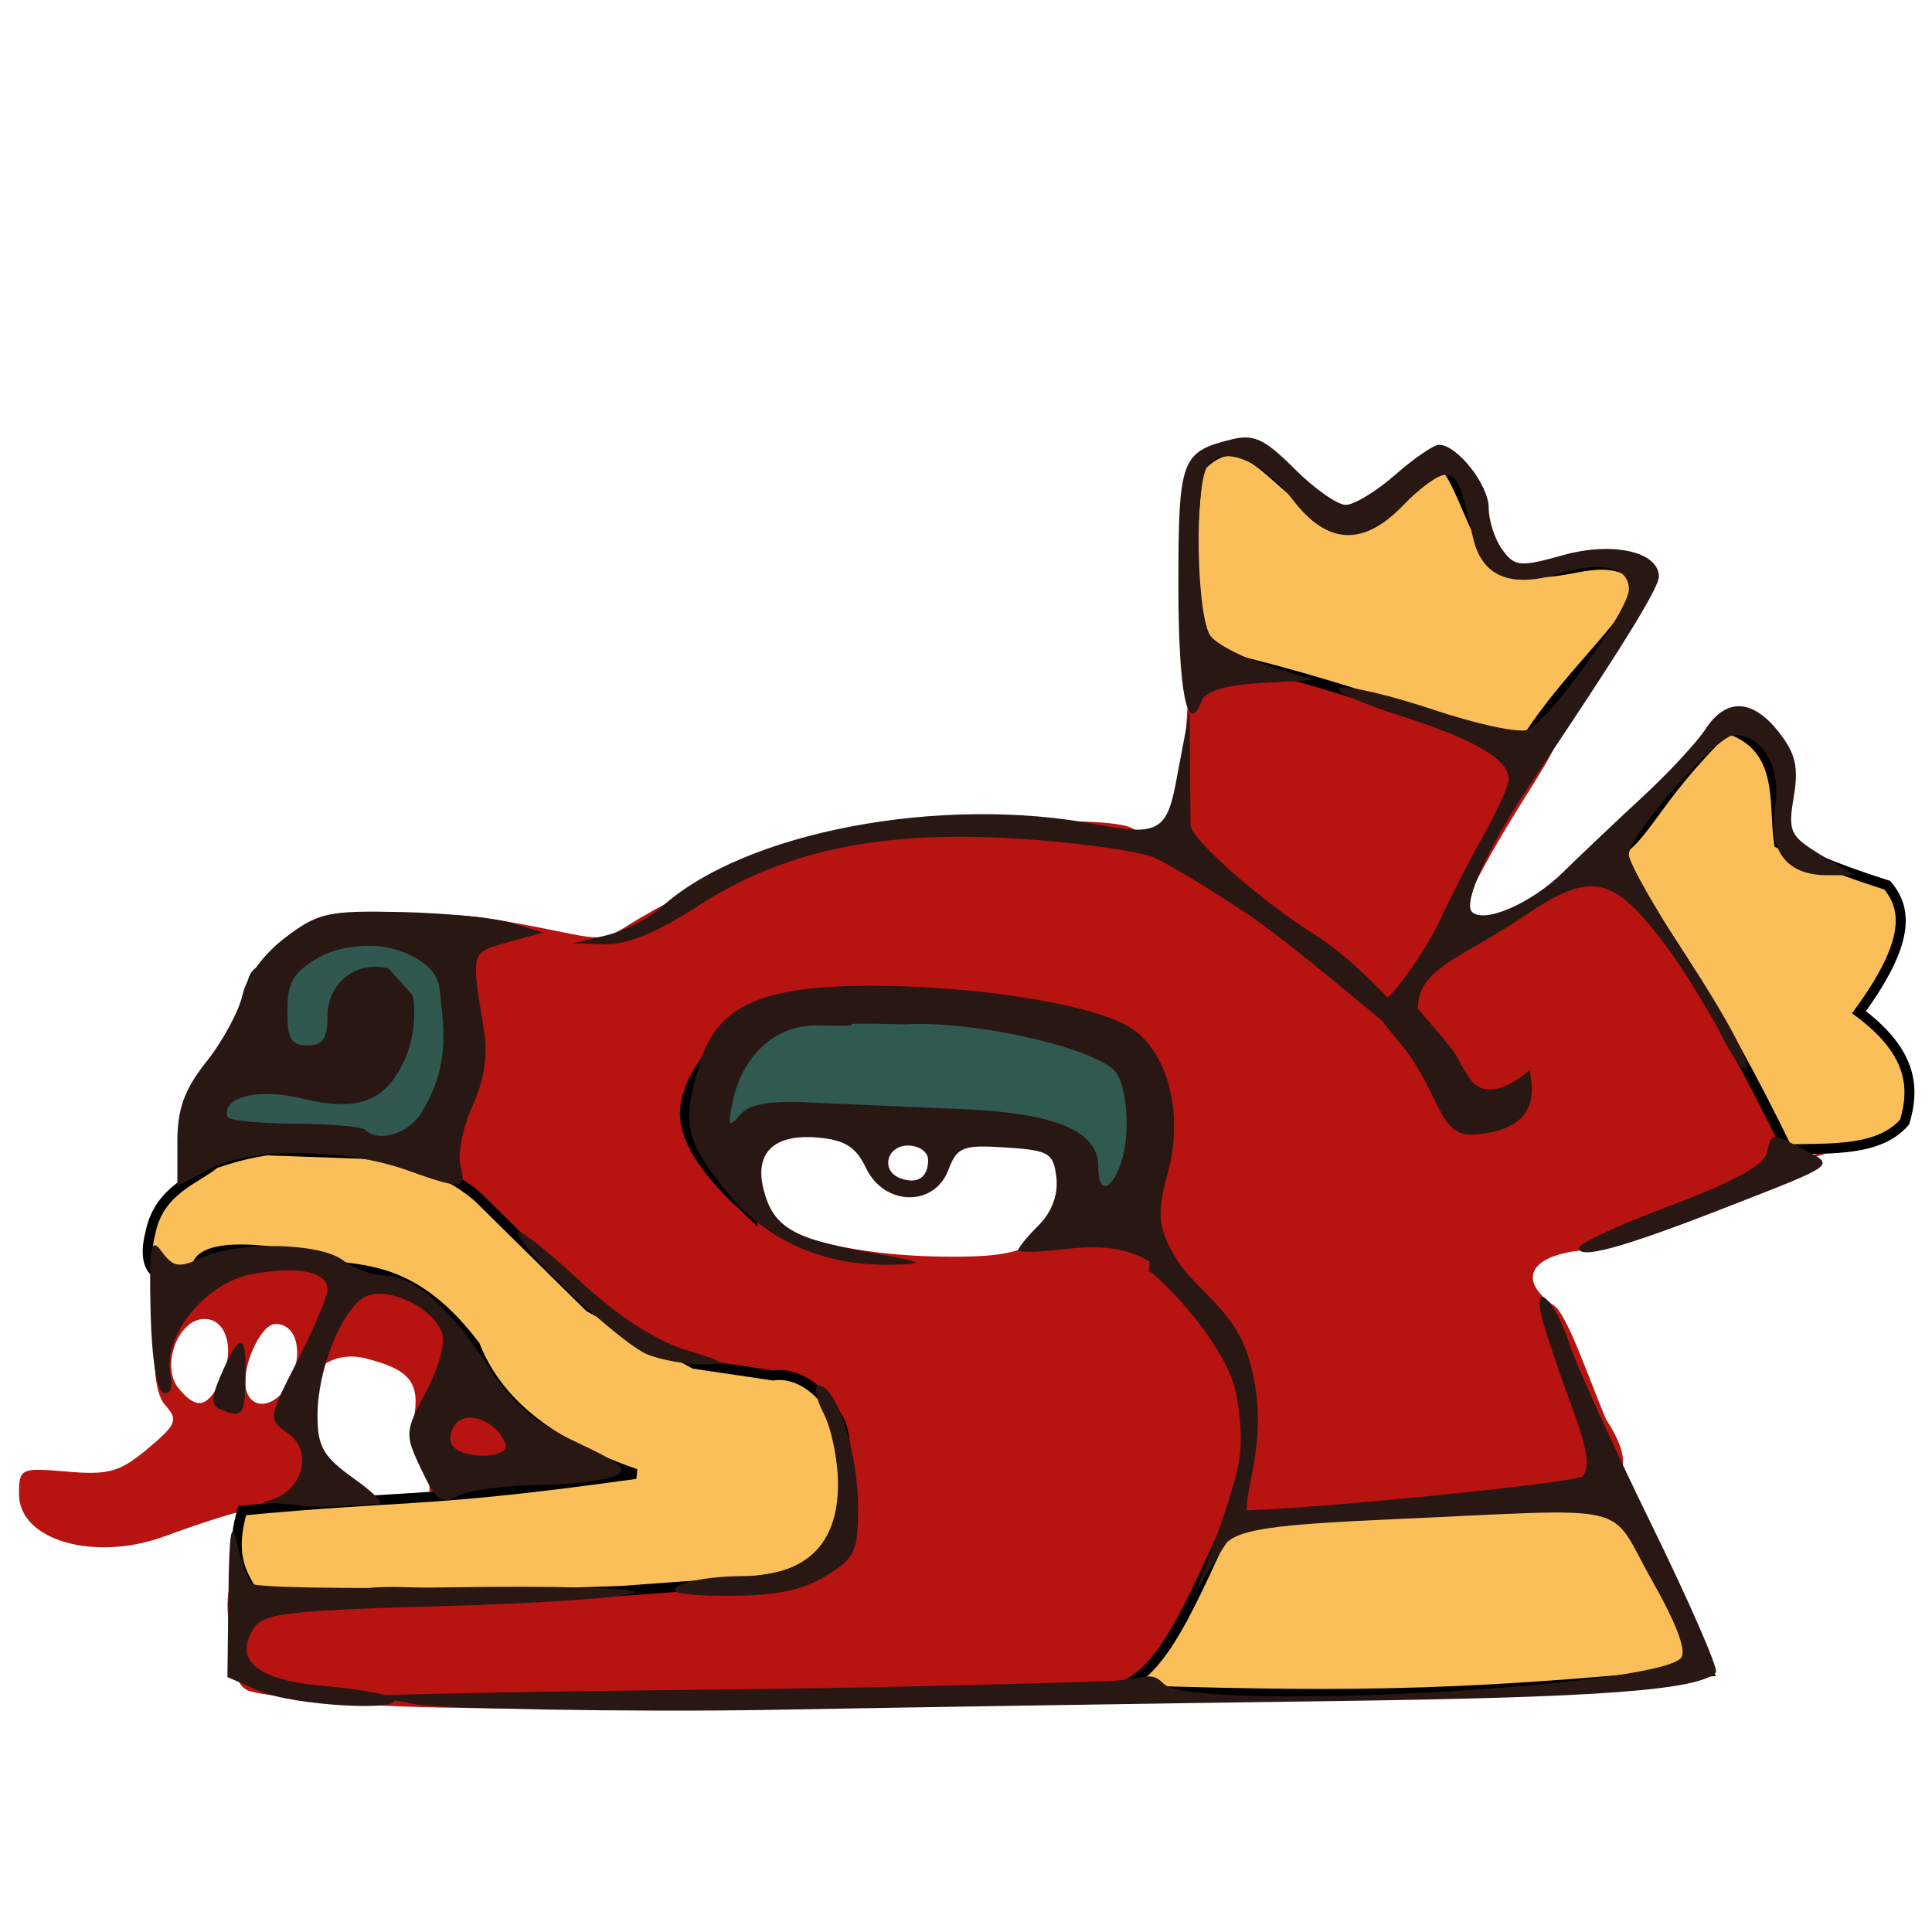 <?xml version="1.0" encoding="UTF-8" standalone="no"?>
<!-- Created with Inkscape (http://www.inkscape.org/) -->
<svg
   xmlns:svg="http://www.w3.org/2000/svg"
   xmlns="http://www.w3.org/2000/svg"
   version="1.0"
   width="193"
   height="193"
   id="svg2">
  <defs
     id="defs5" />
  <path
     d="M 37.397,170.338 C 31.347,169.94 25.657,169.279 24.753,168.869 C 23.499,168.3 23.021,166.375 22.737,160.757 C 22.532,156.705 25.965,151.25 25.541,150.827 C 25.118,150.403 18.889,152.568 16.523,153.445 C 9.464,156.061 1.897,153.893 1.897,149.254 C 1.897,146.68 2.058,146.605 6.717,147.01 C 10.841,147.369 12.002,147.038 14.759,144.718 C 17.648,142.287 17.828,141.837 16.5,140.369 C 14.171,137.796 16.084,125.248 18.32,121.836 C 19.271,120.384 20.408,114.438 20.408,112.57 C 20.408,110.317 21.038,108.287 22.981,105.841 C 24.594,103.812 26.206,100.82 26.563,99.192 C 27.369,95.526 30.85,93.152 35.675,92.369 C 37.658,92.047 42.764,90.781 48.776,91.748 C 59.644,93.497 59.365,94.571 62.654,92.494 C 69.735,88.02 78.627,84.912 83.787,83.695 C 89.056,82.453 109.485,81.283 112.897,82.639 C 113.722,82.966 114.713,84.241 115.538,83.718 C 116.756,82.945 118.536,79.836 118.805,65.642 C 139.864,67.883 148.007,68.546 152.369,69.628 C 160.892,71.743 152.469,76.145 144.744,93.692 C 144.744,95.031 152.337,91.344 155.193,89.559 C 153.381,88.013 161.687,79.555 176.743,107.586 C 178.584,111.329 178.953,115.362 179.757,115.671 C 193.265,112.568 186.084,113.603 175.349,117.671 C 170.257,119.534 165.893,121.205 163.019,122.26 C 160.146,123.316 159.507,124.761 158.108,124.897 C 152.868,125.405 151.502,127.842 155.245,130.425 C 156.499,131.291 158.398,136.806 160.419,141.756 C 168.353,153.889 146.527,146.151 142.661,151.221 C 139.081,155.916 137.339,148.831 125.537,151.255 C 115.865,153.242 125.691,170.2 113.476,168.75 C 101.673,167.349 83.546,170.366 75.897,170.5 C 60.772,170.808 43.447,170.736 37.397,170.338 z M 80.533,155.759 C 83.31,153.939 83.918,149.465 82.344,142.44 C 81.793,139.978 76.731,137.26 72.679,137.25 C 66.638,137.235 62.461,134.926 53.995,126.922 C 44.753,117.555 34.572,108.899 23.263,119.399 C 19.818,123.205 15.928,125.175 24.088,124.558 C 35.726,123.678 43.142,126.746 47.874,134.396 C 51.086,139.589 56.006,143.753 60.156,144.789 C 62.451,145.361 64.807,147.052 63.706,147.335 C 63.536,147.379 59.797,147.776 55.397,148.219 C 50.997,148.661 46.384,149.353 45.147,149.756 C 43.305,150.356 42.897,150.116 42.897,148.431 C 42.897,147.3 42.406,146.071 41.807,145.7 C 41.164,145.303 40.967,143.696 41.326,141.78 C 42.01,138.135 40.969,136.814 36.534,135.701 C 30.74,134.247 27.331,141.581 32.737,146.987 L 38.959,150.518 L 36.033,149.933 C 28.405,148.407 22.534,151.84 24.974,156.399 C 26.115,158.531 26.259,158.539 52.145,157.925 C 73.2,157.426 78.62,157.012 80.533,155.759 z M 21.924,138.204 C 23.559,135.149 22.768,131.756 20.421,131.756 C 17.783,131.756 16.024,136.499 17.847,138.696 C 19.581,140.785 20.61,140.661 21.924,138.204 z M 29.05,137.819 C 30.339,134.99 29.59,132.256 27.526,132.256 C 25.966,132.256 23.938,136.988 24.633,139.006 C 25.35,141.087 27.87,140.41 29.05,137.819 z M 102.111,124.718 C 104.342,123.786 105.051,121.49 105.469,119.824 C 106.555,115.498 104.917,110.958 99.896,110.958 C 90.831,110.189 92.855,109.594 83.58,110.665 C 79.238,110.3 73.385,115.336 74.316,119.045 C 75.357,123.191 84.631,125.39 93.973,125.528 C 97.153,125.576 100.223,125.507 102.111,124.718 z "
     style="fill:#b71310;fill-opacity:1"
     id="path2167" />
  <path
     d="M 119.253,65.029 C 118.768,61.176 118.816,55.453 119.683,46.869 C 124.15,41.931 126.727,48.122 132.409,51.476 C 134.899,53.265 139.616,48.593 143.918,46.136 C 145.967,47.632 147.513,55.047 150.029,56.381 C 155.293,58.59 158.505,55.208 162.484,56.908 C 166.667,59.699 157.556,65.478 151.861,74.897 C 135.037,68.829 126.001,66.395 119.253,65.029 z "
     style="fill:#fabf59;fill-opacity:1;fill-rule:evenodd;stroke:#000000;stroke-width:1px;stroke-linecap:butt;stroke-linejoin:miter;stroke-opacity:1"
     id="path2192" />
  <path
     d="M 109.86,168.761 C 115.359,169.207 118.418,161.328 122.763,152.006 C 144.928,150.433 152.139,150.126 161.401,149.869 C 164.265,153.289 165.174,157.845 170.587,167 C 144.305,169.665 132.53,169.47 109.86,168.761 z "
     style="fill:#fabf59;fill-opacity:1;fill-rule:evenodd;stroke:#000000;stroke-width:1px;stroke-linecap:butt;stroke-linejoin:miter;stroke-opacity:1"
     id="path2196" />
  <path
     d="M 25.266,160.281 C 26.117,158.552 22.268,157.461 24.203,150.893 C 41.31,149.287 42.226,150.2 63.501,147.241 C 58.278,145.416 50.438,142.014 47.452,134.42 C 42.227,127.487 37.636,127.034 34.356,126.585 C 29.508,125.016 20.556,123.654 19.702,126.373 C 18.839,128.033 13.448,129.029 15.049,123.063 C 15.91,118.828 19.682,117.744 21.45,116.228 C 27.435,114.139 31.546,114.549 35.54,115.116 C 39.867,115.635 44.123,116.439 47.784,119.624 L 58.886,130.576 L 69.362,136.238 L 77.252,137.407 C 77.262,137.416 80.797,136.519 83.804,141.82 C 85.022,143.968 84.78,152.904 83.085,154.573 C 81.658,156.925 77.879,157.634 75.112,157.977 L 62.019,158.934 L 46.84,159.429 C 33.169,158.322 36.554,159.947 32.21,159.773 L 25.266,160.281 z "
     style="fill:#fabf59;fill-opacity:1;fill-rule:evenodd;stroke:#000000;stroke-width:1px;stroke-linecap:butt;stroke-linejoin:miter;stroke-opacity:1"
     id="path2198" />
  <path
     d="M 161.126,85.493 C 164.576,83.514 165.042,80.075 172.495,72.751 C 178.371,74.606 177.114,80.386 177.725,84.237 C 181.222,85.592 181.599,86.212 188.527,88.425 C 190.663,90.939 190.636,94.35 185.707,101.116 C 191.245,105.234 191.214,108.889 190.27,112.081 C 187.739,115.023 182.975,114.708 178.555,114.817 C 171.456,100.207 166.375,93.167 161.126,85.493 z "
     style="fill:#fabf59;fill-opacity:1;fill-rule:evenodd;stroke:#000000;stroke-width:1px;stroke-linecap:butt;stroke-linejoin:miter;stroke-opacity:1"
     id="path2194" />
  <path
     d="M 74.976,121.151 C 74.173,120.371 68.696,115.849 68.426,111.511 C 68.156,107.174 74.092,101.059 76.462,100.995 C 87.212,99.129 95.909,98.979 106.124,102.066 C 111.37,103.577 114.36,105.858 114.959,111.198 C 114.764,119.8 109.365,122.419 104.961,124.005 L 106.724,117.169 C 107.697,114.076 101.421,111.12 89.909,112.72 C 84.471,113.383 82.585,111.928 76.554,112.572 C 75.854,112.365 74.26,116.759 74.976,121.151 z "
     style="fill:#305950;fill-opacity:1;fill-rule:evenodd;stroke:#000000;stroke-width:1px;stroke-linecap:butt;stroke-linejoin:miter;stroke-opacity:1"
     id="path2210" />
  <path
     d="M 20.504,114.693 L 41.813,115.467 L 45.334,109.651 C 45.633,106.881 45.993,104.203 45.365,100.042 C 44.89,98.091 43.661,96.14 41.275,94.189 C 39.219,93.715 38.859,92.675 34.234,93.057 C 31.487,92.687 28.74,93.157 25.993,97.054 C 25.132,97.246 24.623,99.546 24.717,105.469 C 22.099,107.937 17.738,109.534 20.504,114.693 z "
     style="fill:#30584f;fill-opacity:0.997;fill-rule:evenodd;stroke:#000000;stroke-width:1px;stroke-linecap:butt;stroke-linejoin:miter;stroke-opacity:1"
     id="path2212" />
  <path
     d="M 41.157,99.338 C 41.456,99.822 41.632,102.984 40.563,105.536 C 38.59,110.244 35.622,111.052 30.067,109.718 C 25.647,108.657 22.121,109.661 22.725,111.573 C 22.831,111.907 25.684,112.228 29.31,112.248 C 32.936,112.269 36.161,112.545 36.477,112.861 C 37.79,114.174 40.766,113.283 42.075,111.185 C 45.172,106.223 44.222,102.134 43.921,98.859 C 43.665,96.073 40.151,95.005 39.111,94.756 C 38.228,94.417 34.811,94.203 32.394,95.377 C 28.647,97.198 28.718,98.852 28.718,101.422 C 28.718,103.768 29.16,104.435 30.718,104.435 C 32.268,104.435 32.718,103.768 32.718,101.47 C 32.718,98.167 35.628,95.917 38.82,96.751 M 41.376,170.234 C 38.48,169.581 34.605,169.414 40.809,169.267 C 67.394,168.636 78.806,168.97 110.452,167.942 C 114.643,167.806 114.86,166.812 116.248,168.199 C 119.086,171.038 164.925,168.627 167.892,165.66 C 168.54,165.013 167.544,162.318 164.988,157.805 C 160.518,149.913 163.821,150.672 138.803,151.783 C 127.413,152.289 124.003,152.772 122.553,154.084 C 117.232,162.127 119.029,161.382 122.573,150.418 C 123.518,147.166 124.541,145.224 123.533,139.446 C 122.525,133.667 114.289,126.101 114.705,127.033 C 114.971,127.629 114.48,120.12 117.256,125.321 C 119.075,128.729 123.464,130.72 124.821,135.978 C 126.942,143.138 124.355,148.596 124.552,150.874 C 131.792,150.691 157.432,148.12 158.064,147.488 C 158.9,146.653 158.595,144.756 156.886,140.148 C 155.618,136.731 154.322,132.856 154.004,131.536 C 153.081,127.696 155.405,129.941 156.761,134.199 C 157.415,136.254 161.1,144.371 164.949,152.237 C 168.798,160.103 171.706,166.78 171.411,167.074 C 169.642,168.844 159.853,169.576 133.218,169.931 C 116.718,170.152 91.518,170.544 77.218,170.804 C 62.918,171.064 43.301,170.668 41.376,170.234 z M 25.968,168.944 L 22.718,167.532 L 22.82,159.233 C 22.898,152.937 23.111,151.731 23.704,154.236 C 24.134,156.051 24.788,157.838 25.156,158.207 C 25.525,158.576 34.465,158.738 45.022,158.567 C 55.58,158.396 63.844,158.634 63.387,159.096 C 62.931,159.557 54.428,160.16 44.494,160.435 C 28.712,160.872 26.291,161.156 25.329,162.685 C 23.298,165.912 25.747,167.879 32.488,168.435 C 35.824,168.71 38.89,169.273 39.302,169.685 C 40.642,171.027 29.31,170.397 25.968,168.944 z M 67.718,158.435 C 68.543,157.902 71.375,157.459 74.013,157.45 C 80.486,157.43 83.72,154.355 83.711,148.23 C 83.708,145.868 83.06,142.698 82.271,141.185 C 81.478,139.665 81.28,138.435 81.828,138.435 C 83.537,138.435 85.718,145.152 85.718,150.418 C 85.718,155.038 85.443,155.632 82.468,157.446 C 80.1,158.89 77.453,159.424 72.718,159.416 C 68.153,159.408 66.664,159.116 67.718,158.435 z M 30.141,150.41 C 26.053,149.912 25.551,150.373 27.391,149.717 C 30.174,148.725 31.361,144.999 28.728,143.155 C 26.767,141.781 26.781,141.677 29.728,135.915 C 31.372,132.7 32.718,129.507 32.718,128.819 C 32.718,127.048 29.866,126.454 25.249,127.263 C 20.625,128.074 16.275,133.338 17.018,137.225 C 17.285,138.624 17.02,139.37 16.336,139.142 C 15.661,138.918 15.148,135.7 15.043,131.014 C 14.893,124.384 15.059,123.519 16.183,125.057 C 17.309,126.597 17.881,126.682 20.155,125.645 C 23.819,123.976 31.924,124.124 34.276,125.903 C 35.344,126.711 37.169,127.386 38.333,127.403 C 41.336,127.448 44.978,130.607 48.684,136.383 C 51.157,140.237 53.169,141.977 57.55,144.05 C 62.355,146.324 62.913,146.851 61.218,147.513 C 60.118,147.943 56.6,148.326 53.402,148.365 C 50.203,148.403 46.738,148.889 45.702,149.443 C 44.103,150.299 43.558,149.902 42.091,146.809 C 40.413,143.273 40.427,143.047 42.58,138.988 C 43.862,136.571 44.519,134.081 44.136,133.084 C 43.147,130.506 38.525,128.404 36.427,129.578 C 34.093,130.884 31.718,136.845 31.718,141.397 C 31.718,144.551 32.285,145.52 35.456,147.775 C 37.512,149.238 38.524,150.364 37.706,150.278 C 36.887,150.192 32.891,150.744 30.141,150.41 z M 50.491,144.256 C 49.785,142.138 46.888,140.864 45.632,142.12 C 45.005,142.748 44.794,143.75 45.164,144.348 C 46.085,145.839 50.991,145.755 50.491,144.256 z M 22.019,140.79 C 21.106,140.419 21.091,139.664 21.959,137.619 C 23.887,133.073 24.598,132.984 24.539,137.296 C 24.482,141.427 24.279,141.709 22.019,140.79 z M 64.718,135.322 C 62.022,134.259 51.718,124.58 51.718,123.111 C 51.718,122.621 54.433,124.734 57.753,127.807 C 61.732,131.491 65.395,133.889 68.503,134.845 C 72.514,136.079 72.77,136.297 70.218,136.302 C 68.568,136.305 66.093,135.864 64.718,135.322 z M 114.3,125.727 C 112.278,124.666 109.901,124.372 106.55,124.768 C 103.892,125.083 101.718,125.137 101.718,124.888 C 101.718,124.639 102.645,123.508 103.778,122.374 C 105.081,121.071 105.724,119.325 105.528,117.624 C 105.245,115.177 104.79,114.908 100.464,114.63 C 96.157,114.354 95.618,114.565 94.738,116.88 C 93.323,120.603 88.327,120.484 86.515,116.685 C 85.501,114.559 84.391,113.867 81.625,113.634 C 77.317,113.273 75.36,115.161 76.273,118.798 C 77.211,122.539 79.187,123.739 86.585,125.059 C 92.317,126.082 92.664,126.256 89.146,126.339 C 82.173,126.503 76.303,123.843 72.3,118.705 C 68.406,113.707 68.113,112.185 69.897,106.23 C 71.641,100.41 76.131,98.424 87.428,98.475 C 98.127,98.523 109.503,100.409 113.028,102.719 C 116.696,105.122 118.272,111.383 116.659,117.143 C 115.713,120.522 115.703,122.107 116.613,124.106 C 118.119,127.41 117.856,127.594 114.3,125.727 z M 92.718,115.876 C 92.718,115.083 91.818,114.435 90.718,114.435 C 88.535,114.435 87.95,116.993 89.968,117.717 C 91.659,118.324 92.718,117.615 92.718,115.876 z M 112.511,113.357 C 112.679,110.841 112.243,108.166 111.501,107.152 C 109.743,104.75 97.367,101.916 90.443,102.329 C 80.019,102.071 89.548,102.589 81.455,102.435 C 77.476,102.435 74.188,105.431 73.224,109.935 C 72.676,112.494 72.775,112.709 73.899,111.397 C 74.873,110.262 76.787,109.935 81.218,110.146 C 84.518,110.304 91.133,110.592 95.918,110.787 C 105.432,111.173 109.718,112.96 109.718,116.541 C 109.718,120.585 112.221,117.732 112.511,113.357 z M 157.718,124.662 C 157.718,124.216 161.834,122.314 166.866,120.435 C 172.95,118.162 176.171,116.418 176.482,115.227 C 177.044,113.079 176.845,113.101 180.178,114.83 C 183.34,116.471 183.671,116.227 172.218,120.697 C 162.056,124.662 157.718,125.849 157.718,124.662 z M 17.718,114.098 C 17.718,110.751 18.413,108.835 20.649,106.021 C 22.262,103.992 23.874,100.999 24.231,99.371 C 24.612,97.637 26.372,95.278 28.482,93.673 C 31.779,91.165 32.761,90.95 40.15,91.111 C 44.587,91.208 49.568,91.709 51.218,92.225 L 54.218,93.164 L 50.718,94.13 C 47.008,95.155 47.045,95.02 48.323,102.76 C 48.758,105.397 48.411,107.788 47.206,110.46 C 46.245,112.592 45.7,115.258 45.994,116.386 C 46.638,118.845 46.227,118.883 40.593,116.877 C 34.411,114.676 24.996,114.62 20.968,116.76 L 17.718,118.486 L 17.718,114.098 z M 139.991,104.349 C 138.108,102.112 136.788,100.524 137.914,100.167 C 139.123,99.783 142.702,94.424 143.766,92.094 C 144.811,89.807 146.803,85.917 148.192,83.45 C 149.581,80.984 150.718,78.466 150.718,77.855 C 150.718,75.845 147.325,73.868 139.718,71.446 C 135.593,70.132 132.964,68.892 133.876,68.691 C 134.787,68.489 139.001,69.488 143.24,70.911 C 147.478,72.333 151.682,73.236 152.582,72.917 C 154.604,72.2 162.718,60.971 162.718,58.89 C 162.718,56.613 160.034,56.024 155.648,57.338 C 150.83,58.781 148.004,57.559 147.136,53.656 C 145.939,48.269 145.564,47.435 144.337,47.435 C 143.652,47.435 141.798,48.785 140.218,50.435 C 136.207,54.621 132.596,54.454 129.14,49.922 C 126.144,45.994 122.013,44.358 120.625,46.55 C 119.269,48.692 119.533,61.827 120.968,63.58 C 121.655,64.42 124.243,65.742 126.718,66.519 L 131.218,67.931 L 125.915,68.237 C 122.444,68.437 120.422,69.04 120.061,69.983 C 118.627,73.72 117.718,69.264 117.718,58.498 C 117.718,45.879 117.976,45.161 122.966,43.909 C 125.248,43.336 126.305,43.823 129.311,46.828 C 131.294,48.812 133.601,50.435 134.435,50.435 C 135.27,50.435 137.491,49.085 139.37,47.435 C 141.25,45.785 143.221,44.435 143.752,44.435 C 145.57,44.435 148.718,48.434 148.718,50.744 C 148.718,52.014 149.33,53.89 150.078,54.913 C 151.322,56.614 151.838,56.661 156.119,55.463 C 161.089,54.071 165.718,55.108 165.718,57.612 C 165.718,58.748 161.739,65.161 152.799,78.435 C 148.711,84.504 146.127,90.178 147.036,91.087 C 148.247,92.298 152.969,90.253 156.13,87.148 C 157.931,85.381 161.514,81.984 164.094,79.598 C 166.674,77.213 169.497,74.176 170.366,72.848 C 172.437,69.687 175.066,69.791 177.699,73.138 C 179.373,75.267 179.69,76.64 179.189,79.603 C 178.602,83.079 178.807,83.519 181.886,85.396 L 185.218,87.428 L 182.539,87.431 C 178.454,87.437 176.604,84.994 177.318,80.535 C 177.943,76.623 176.105,73.435 173.224,73.435 C 171.504,73.435 162.718,83.415 162.718,85.368 C 162.718,86.175 165.462,90.998 168.817,96.086 C 172.172,101.174 174.73,105.897 174.502,106.583 C 174.273,107.268 173.05,105.688 171.784,103.072 C 170.518,100.456 167.724,96.093 165.576,93.376 C 160.901,87.461 158.727,87.147 152.335,91.46 C 145.867,95.826 141.641,96.707 141.641,100.783 C 146.801,106.636 144.86,104.88 146.876,107.803 C 148.892,110.726 153.431,106.49 152.897,106.665 C 152.367,106.839 155.419,112.837 147.138,113.343 C 143.694,113.554 143.842,109.121 139.991,104.349 z M 60.533,93.446 C 62.356,93.014 64.831,91.761 66.033,90.661 C 74.286,83.105 94.01,79.359 109.649,82.377 C 115.444,83.496 116.519,82.97 117.388,78.588 L 118.83,70.989 L 118.929,82.49 C 119.153,83.976 126.005,90.02 131.193,93.274 C 138.051,97.575 144.919,107.28 144.702,107.422 C 144.534,107.531 129.66,94.639 124.582,91.282 C 119.504,87.925 115.998,85.884 114.967,85.548 C 112.905,84.875 106.676,84.064 101.126,83.745 C 87.743,82.975 78.212,85.023 69.759,90.486 C 65.64,93.149 62.603,94.402 60.434,94.333 L 57.218,94.23 L 60.533,93.446 z "
     style="fill:#291714"
     id="path2163" />
</svg>
